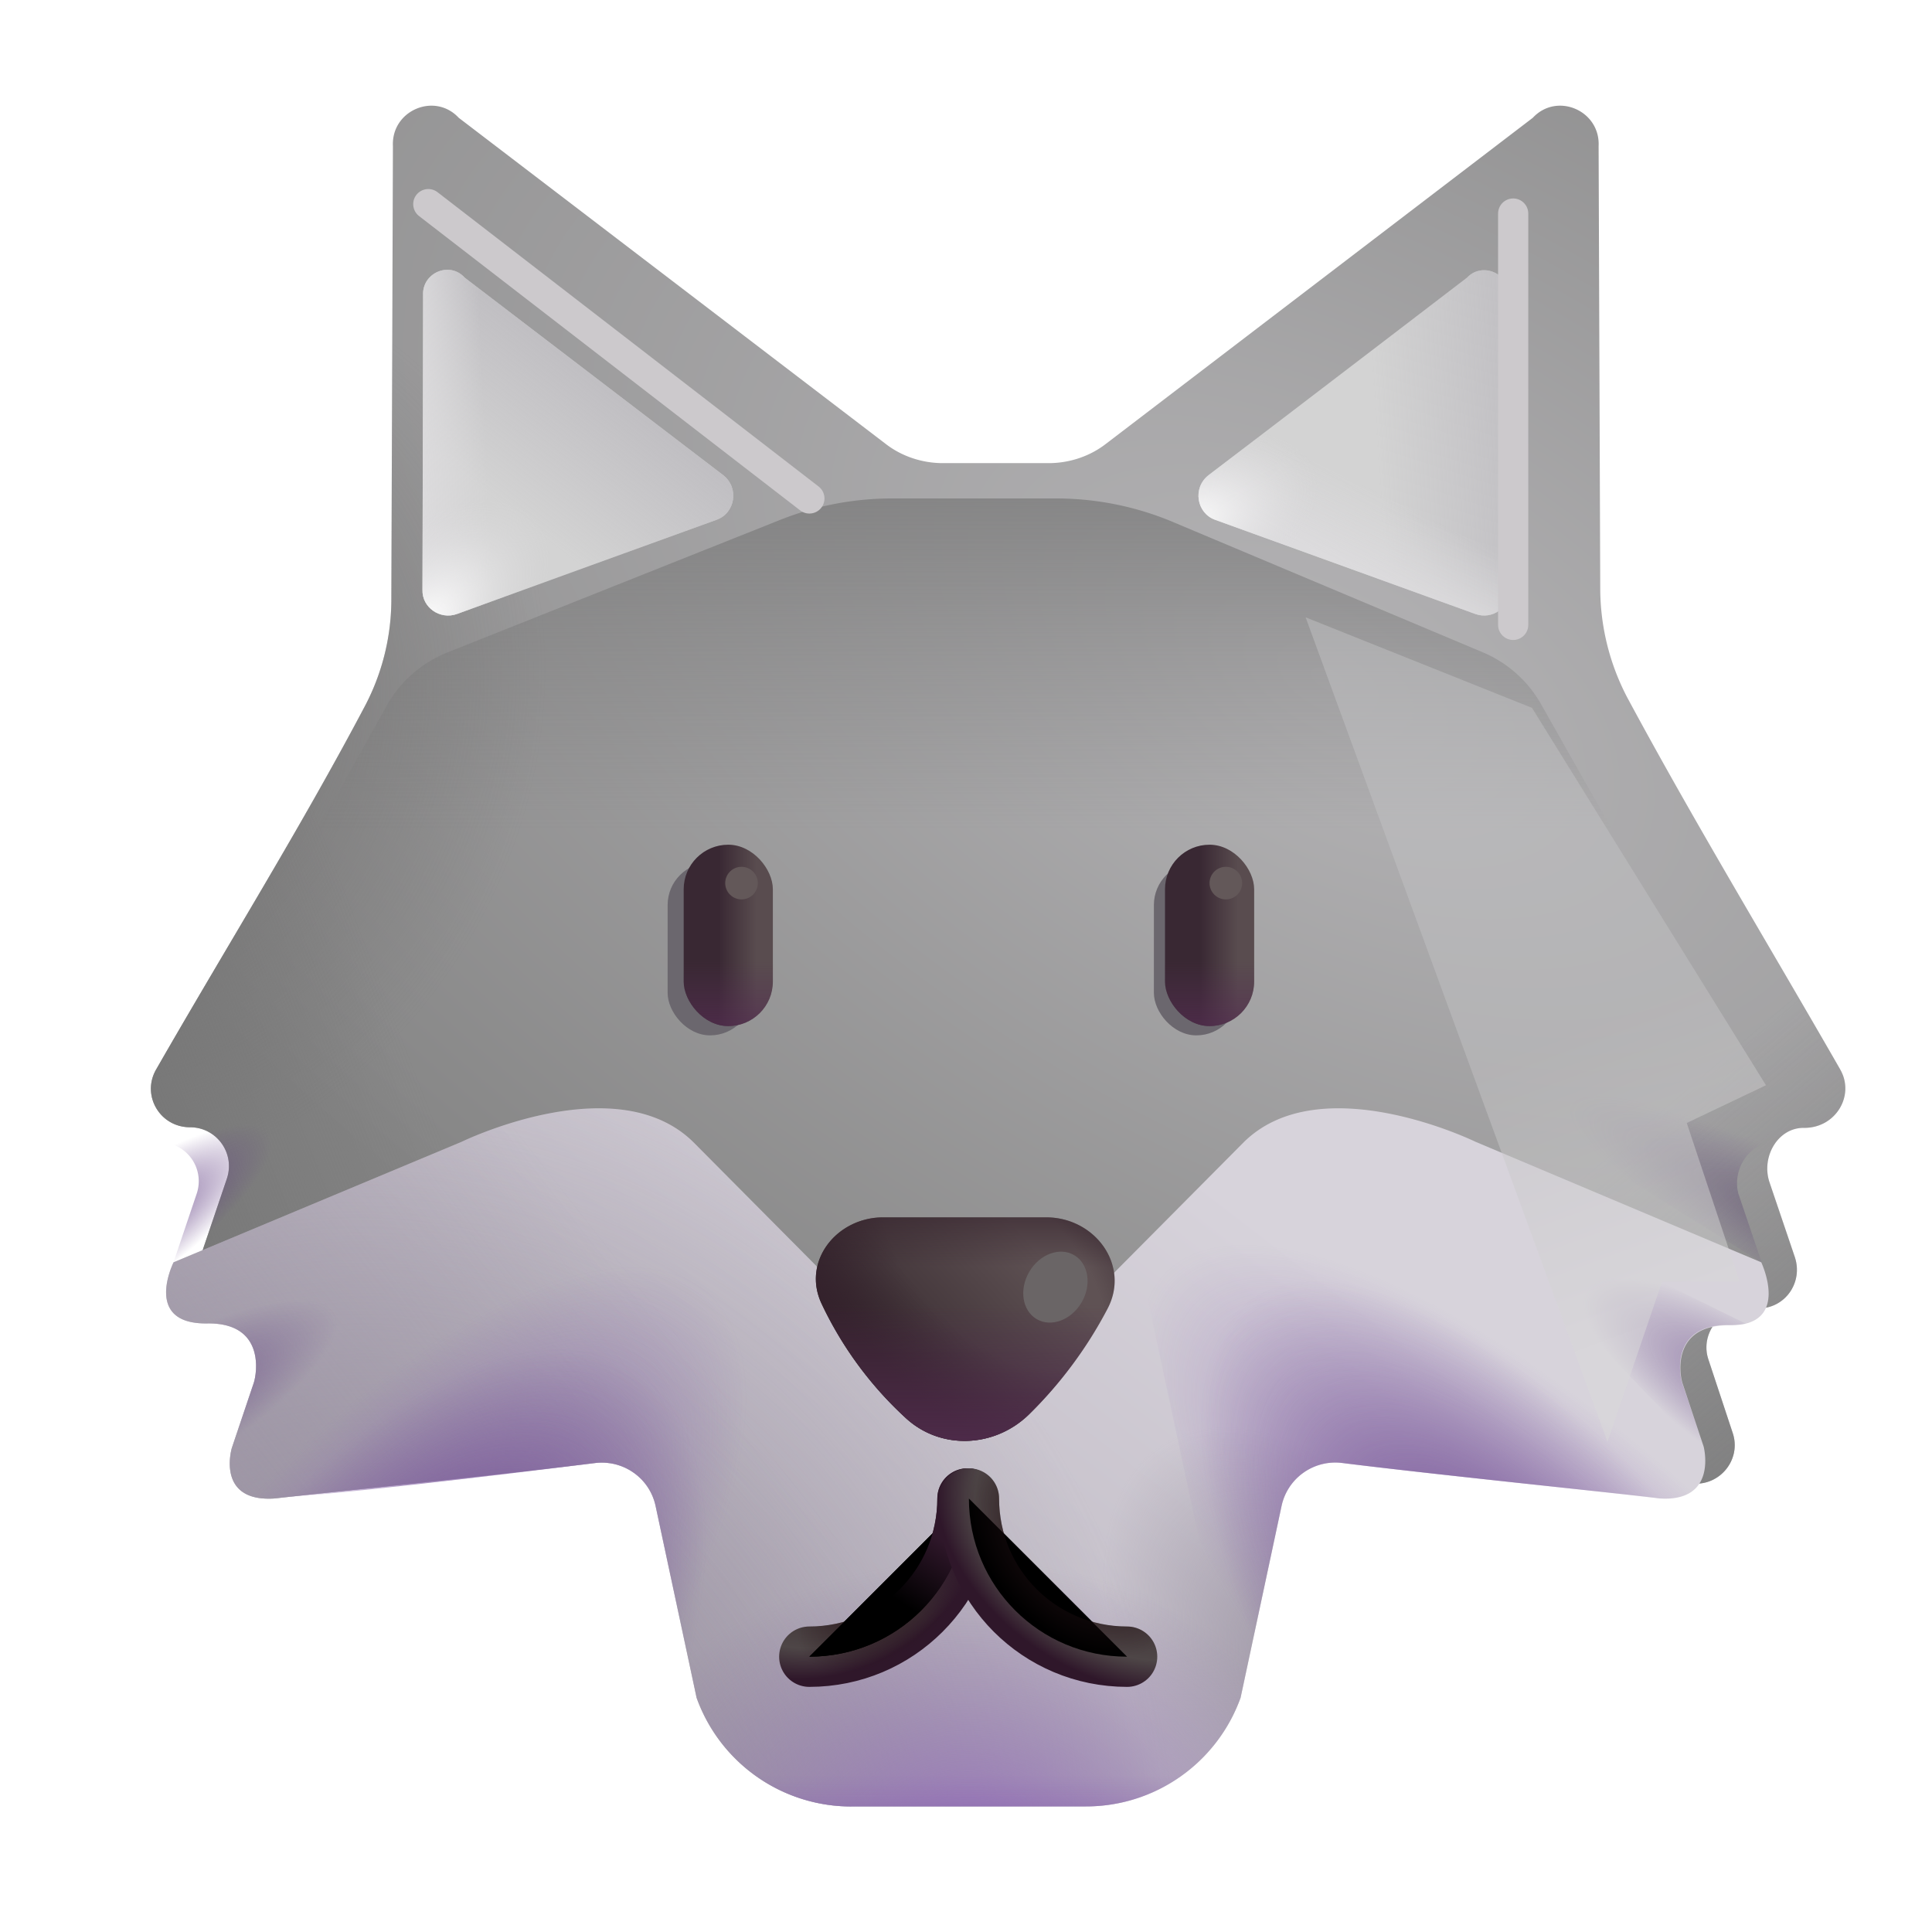 <svg width="100%" height="100%" viewBox="0 0 32 32" xmlns="http://www.w3.org/2000/svg"><g filter="url(#a)"><path fill="url(#b)" d="M29.978 17.96c-1.172-2.044-2.405-4.075-3.519-6.145a3.9 3.9 0 0 1-.454-1.82l-.027-7.324c.03-.59-.69-.9-1.09-.47l-7.07 5.4c-.27.21-.61.32-.95.32h-1.75c-.34 0-.68-.11-.95-.32l-7.07-5.4c-.4-.43-1.12-.12-1.09.47l-.026 7.493a3.8 3.8 0 0 1-.432 1.77c-1.08 2.046-2.313 4.022-3.462 6.027-.25.43.06.96.56.96.44 0 .75.43.61.85l-.44 1.3c-.14.41.17.84.6.85h.23c.44 0 .74.43.6.85l-.4 1.21c-.15.44.21.89.68.84l8.07-.89h6.85l8.07.89c.47.05.83-.4.68-.84l-.4-1.21c-.14-.41.17-.84.6-.85h.23c.44 0 .74-.43.6-.85l-.42-1.24c-.14-.42.14-.91.58-.9.52 0 .84-.54.59-.97"/><path fill="url(#c)" d="M29.978 17.96c-1.172-2.044-2.405-4.075-3.519-6.145a3.9 3.9 0 0 1-.454-1.82l-.027-7.324c.03-.59-.69-.9-1.09-.47l-7.07 5.4c-.27.21-.61.32-.95.32h-1.75c-.34 0-.68-.11-.95-.32l-7.07-5.4c-.4-.43-1.12-.12-1.09.47l-.026 7.493a3.8 3.8 0 0 1-.432 1.77c-1.08 2.046-2.313 4.022-3.462 6.027-.25.43.06.96.56.96.44 0 .75.43.61.85l-.44 1.3c-.14.41.17.84.6.85h.23c.44 0 .74.43.6.85l-.4 1.21c-.15.44.21.89.68.84l8.07-.89h6.85l8.07.89c.47.05.83-.4.68-.84l-.4-1.21c-.14-.41.17-.84.6-.85h.23c.44 0 .74-.43.6-.85l-.42-1.24c-.14-.42.14-.91.58-.9.52 0 .84-.54.59-.97"/><path fill="url(#d)" d="M29.978 17.96c-1.172-2.044-2.405-4.075-3.519-6.145a3.9 3.9 0 0 1-.454-1.82l-.027-7.324c.03-.59-.69-.9-1.09-.47l-7.07 5.4c-.27.21-.61.32-.95.32h-1.75c-.34 0-.68-.11-.95-.32l-7.07-5.4c-.4-.43-1.12-.12-1.09.47l-.026 7.493a3.8 3.8 0 0 1-.432 1.77c-1.08 2.046-2.313 4.022-3.462 6.027-.25.43.06.96.56.96.44 0 .75.43.61.85l-.44 1.3c-.14.41.17.84.6.85h.23c.44 0 .74.43.6.85l-.4 1.21c-.15.44.21.89.68.84l8.07-.89h6.85l8.07.89c.47.05.83-.4.68-.84l-.4-1.21c-.14-.41.17-.84.6-.85h.23c.44 0 .74-.43.6-.85l-.42-1.24c-.14-.42.14-.91.58-.9.52 0 .84-.54.59-.97"/><path fill="url(#e)" d="M29.978 17.96c-1.172-2.044-2.405-4.075-3.519-6.145a3.9 3.9 0 0 1-.454-1.82l-.027-7.324c.03-.59-.69-.9-1.09-.47l-7.07 5.4c-.27.21-.61.32-.95.32h-1.75c-.34 0-.68-.11-.95-.32l-7.07-5.4c-.4-.43-1.12-.12-1.09.47l-.026 7.493a3.8 3.8 0 0 1-.432 1.77c-1.08 2.046-2.313 4.022-3.462 6.027-.25.43.06.96.56.96.44 0 .75.43.61.85l-.44 1.3c-.14.41.17.84.6.85h.23c.44 0 .74.43.6.85l-.4 1.21c-.15.44.21.89.68.84l8.07-.89h6.85l8.07.89c.47.05.83-.4.68-.84l-.4-1.21c-.14-.41.17-.84.6-.85h.23c.44 0 .74-.43.6-.85l-.42-1.24c-.14-.42.14-.91.58-.9.52 0 .84-.54.59-.97"/></g><path fill="url(#f)" fill-rule="evenodd" d="m2.872 20.913 4.206-3.125-4.39 1.134a.644.644 0 0 1 .57.849z" clip-rule="evenodd"/><path fill="url(#g)" fill-opacity=".5" d="m29.18 20.913-7.055-4.391 7.238 2.4c-.419.024-.672.47-.57.849z"/><g filter="url(#h)"><path fill="url(#i)" d="m19.43 8.647 5.129 2.157a2 2 0 0 1 .965.858l3.663 6.47H2.814l3.59-6.442a2 2 0 0 1 1.008-.884l5.51-2.195a5 5 0 0 1 1.85-.355h2.72a5 5 0 0 1 1.939.391"/></g><path fill="#D3D3D3" d="M7.568 10.17c-.28.1-.58-.11-.57-.4l.01-4.88c-.02-.37.44-.57.69-.29l4.28 3.27c.27.21.2.63-.11.74z"/><path fill="url(#j)" d="M7.568 10.17c-.28.1-.58-.11-.57-.4l.01-4.88c-.02-.37.44-.57.69-.29l4.28 3.27c.27.21.2.63-.11.74z"/><path fill="url(#k)" d="M7.568 10.17c-.28.1-.58-.11-.57-.4l.01-4.88c-.02-.37.44-.57.69-.29l4.28 3.27c.27.21.2.63-.11.74z"/><path fill="url(#l)" d="M7.568 10.17c-.28.1-.58-.11-.57-.4l.01-4.88c-.02-.37.44-.57.69-.29l4.28 3.27c.27.21.2.63-.11.74z"/><path fill="#D3D3D3" d="M24.438 10.17c.28.1.57-.11.57-.4l-.02-4.87c.02-.37-.44-.57-.69-.3l-4.28 3.27c-.27.21-.2.63.11.74z"/><path fill="url(#m)" d="M24.438 10.17c.28.1.57-.11.57-.4l-.02-4.87c.02-.37-.44-.57-.69-.3l-4.28 3.27c-.27.21-.2.63.11.74z"/><path fill="url(#n)" d="M24.438 10.17c.28.1.57-.11.57-.4l-.02-4.87c.02-.37-.44-.57-.69-.3l-4.28 3.27c-.27.21-.2.63.11.74z"/><path fill="url(#o)" d="M24.438 10.17c.28.1.57-.11.57-.4l-.02-4.87c.02-.37-.44-.57-.69-.3l-4.28 3.27c-.27.21-.2.63.11.74z"/><path fill="url(#p)" d="M14.098 29.92h3.89c1.15 0 2.17-.72 2.56-1.8l.68-3.18c.1-.46.53-.76.99-.71 1.52.19 4.384.48 5.259.589.984.07.741-.858.741-.858l-.35-1.05c-.05-.15-.18-.97.78-.96 1.024.011.524-1.043.524-1.043l-4.734-1.997s-2.58-1.26-3.85.02l-2.92 2.94c-.06.07-.14.12-.22.17-.438.239-.916.359-1.405.37a3.06 3.06 0 0 1-1.405-.37c-.08-.05-.16-.1-.22-.17l-2.92-2.94c-1.27-1.28-3.85-.02-3.85-.02l-4.773 1.997s-.517 1.032.563 1.012c.96-.01.815.835.765.985l-.363 1.078s-.271.905.715.836c.703-.082 3.793-.398 5.313-.588.46-.05.89.25.99.71l.68 3.18a2.72 2.72 0 0 0 2.56 1.8"/><path fill="url(#q)" d="M14.098 29.92h3.89c1.15 0 2.17-.72 2.56-1.8l.68-3.18c.1-.46.53-.76.99-.71 1.52.19 4.384.48 5.259.589.984.07.741-.858.741-.858l-.35-1.05c-.05-.15-.18-.97.78-.96 1.024.011.524-1.043.524-1.043l-4.734-1.997s-2.58-1.26-3.85.02l-2.92 2.94c-.06.07-.14.12-.22.17-.438.239-.916.359-1.405.37a3.06 3.06 0 0 1-1.405-.37c-.08-.05-.16-.1-.22-.17l-2.92-2.94c-1.27-1.28-3.85-.02-3.85-.02l-4.773 1.997s-.517 1.032.563 1.012c.96-.01.815.835.765.985l-.363 1.078s-.271.905.715.836c.703-.082 3.793-.398 5.313-.588.46-.05.89.25.99.71l.68 3.18a2.72 2.72 0 0 0 2.56 1.8"/><path fill="url(#r)" d="M14.098 29.92h3.89c1.15 0 2.17-.72 2.56-1.8l.68-3.18c.1-.46.53-.76.99-.71 1.52.19 4.384.48 5.259.589.984.07.741-.858.741-.858l-.35-1.05c-.05-.15-.18-.97.78-.96 1.024.011.524-1.043.524-1.043l-4.734-1.997s-2.58-1.26-3.85.02l-2.92 2.94c-.06.07-.14.12-.22.17-.438.239-.916.359-1.405.37a3.06 3.06 0 0 1-1.405-.37c-.08-.05-.16-.1-.22-.17l-2.92-2.94c-1.27-1.28-3.85-.02-3.85-.02l-4.773 1.997s-.517 1.032.563 1.012c.96-.01.815.835.765.985l-.363 1.078s-.271.905.715.836c.703-.082 3.793-.398 5.313-.588.46-.05.89.25.99.71l.68 3.18a2.72 2.72 0 0 0 2.56 1.8"/><path fill="url(#s)" d="M14.098 29.92h3.89c1.15 0 2.17-.72 2.56-1.8l.68-3.18c.1-.46.53-.76.99-.71 1.52.19 4.384.48 5.259.589.984.07.741-.858.741-.858l-.35-1.05c-.05-.15-.18-.97.78-.96 1.024.011.524-1.043.524-1.043l-4.734-1.997s-2.58-1.26-3.85.02l-2.92 2.94c-.06.07-.14.12-.22.17-.438.239-.916.359-1.405.37a3.06 3.06 0 0 1-1.405-.37c-.08-.05-.16-.1-.22-.17l-2.92-2.94c-1.27-1.28-3.85-.02-3.85-.02l-4.773 1.997s-.517 1.032.563 1.012c.96-.01.815.835.765.985l-.363 1.078s-.271.905.715.836c.703-.082 3.793-.398 5.313-.588.46-.05.89.25.99.71l.68 3.18a2.72 2.72 0 0 0 2.56 1.8"/><path fill="url(#t)" d="M14.098 29.92h3.89c1.15 0 2.17-.72 2.56-1.8l.68-3.18c.1-.46.53-.76.99-.71 1.52.19 4.384.48 5.259.589.984.07.741-.858.741-.858l-.35-1.05c-.05-.15-.18-.97.78-.96 1.024.011.524-1.043.524-1.043l-4.734-1.997s-2.58-1.26-3.85.02l-2.92 2.94c-.06.07-.14.12-.22.17-.438.239-.916.359-1.405.37a3.06 3.06 0 0 1-1.405-.37c-.08-.05-.16-.1-.22-.17l-2.92-2.94c-1.27-1.28-3.85-.02-3.85-.02l-4.773 1.997s-.517 1.032.563 1.012c.96-.01.815.835.765.985l-.363 1.078s-.271.905.715.836c.703-.082 3.793-.398 5.313-.588.46-.05.89.25.99.71l.68 3.18a2.72 2.72 0 0 0 2.56 1.8"/><path fill="url(#u)" d="M14.098 29.92h3.89c1.15 0 2.17-.72 2.56-1.8l.68-3.18c.1-.46.53-.76.99-.71 1.52.19 4.384.48 5.259.589.984.07.741-.858.741-.858l-.35-1.05c-.05-.15-.18-.97.78-.96 1.024.011.524-1.043.524-1.043l-4.734-1.997s-2.58-1.26-3.85.02l-2.92 2.94c-.06.07-.14.12-.22.17-.438.239-.916.359-1.405.37a3.06 3.06 0 0 1-1.405-.37c-.08-.05-.16-.1-.22-.17l-2.92-2.94c-1.27-1.28-3.85-.02-3.85-.02l-4.773 1.997s-.517 1.032.563 1.012c.96-.01.815.835.765.985l-.363 1.078s-.271.905.715.836c.703-.082 3.793-.398 5.313-.588.46-.05.89.25.99.71l.68 3.18a2.72 2.72 0 0 0 2.56 1.8"/><path fill="url(#v)" fill-opacity=".75" d="m3.815 24.105 3.779-3.333-4.369 1.137q.094.014.213.011c.96-.01.815.835.765.985l-.363 1.078s-.015.048-.025.122"/><path fill="url(#w)" fill-opacity=".75" d="m28.25 24.105-4.531-4.74 5.199 2.56a2 2 0 0 1-.277.019c-.96-.01-.83.81-.78.96l.364 1.079s.015.048.025.122"/><path fill="url(#x)" d="m11.62 28.323 2.661-12.442-10.433 8.554c.062.19.244.366.7.366.64 0 3.8-.38 5.32-.57.46-.05.89.25.99.71l.68 3.18q.038.103.082.202"/><path fill="url(#y)" d="m11.62 28.323 2.661-12.442-10.433 8.554c.062.19.244.366.7.366.64 0 3.8-.38 5.32-.57.46-.05.89.25.99.71l.68 3.18q.038.103.082.202"/><path fill="url(#z)" d="M20.465 28.323 17.804 15.88l10.395 8.574c-.062.19-.287.41-.719.36-.738-.086-3.743-.394-5.263-.584a.91.91 0 0 0-.99.71l-.68 3.18a3 3 0 0 1-.082.202"/><path fill="url(#A)" d="M20.465 28.323 17.804 15.88l10.395 8.574c-.062.19-.287.41-.719.36-.738-.086-3.743-.394-5.263-.584a.91.91 0 0 0-.99.71l-.68 3.18a3 3 0 0 1-.082.202"/><path stroke="url(#B)" stroke-linecap="round" d="M16.025 24.82c0 1.45-1.17 2.62-2.62 2.62"/><path stroke="url(#C)" stroke-linecap="round" d="M16.025 24.82c0 1.45-1.17 2.62-2.62 2.62"/><path stroke="url(#D)" stroke-linecap="round" d="M16.025 24.82c0 1.45-1.17 2.62-2.62 2.62"/><path stroke="url(#E)" stroke-linecap="round" d="M16.048 24.82c0 1.45 1.17 2.62 2.62 2.62"/><path stroke="url(#F)" stroke-linecap="round" d="M16.048 24.82c0 1.45 1.17 2.62 2.62 2.62"/><g filter="url(#G)"><rect width="1.406" height="2.862" x="11.058" y="14.287" fill="#6B676E" rx=".703"/></g><g filter="url(#H)"><rect width="1.406" height="2.862" x="19.112" y="14.287" fill="#6B676E" rx=".703"/></g><rect width="1.477" height="3.004" x="11.324" y="13.991" fill="url(#I)" rx=".738"/><rect width="1.477" height="3.004" x="11.324" y="13.991" fill="url(#J)" rx=".738"/><rect width="1.477" height="3.004" x="19.296" y="13.991" fill="url(#K)" rx=".738"/><rect width="1.477" height="3.004" x="19.296" y="13.991" fill="url(#L)" rx=".738"/><path fill="url(#M)" d="M17.325 20.163H14.63c-.777 0-1.355.736-1.019 1.437a6.1 6.1 0 0 0 1.4 1.895c.584.53 1.475.48 2.037-.072a7 7 0 0 0 1.297-1.747c.377-.718-.208-1.513-1.019-1.513"/><path fill="url(#N)" d="M17.325 20.163H14.63c-.777 0-1.355.736-1.019 1.437a6.1 6.1 0 0 0 1.4 1.895c.584.53 1.475.48 2.037-.072a7 7 0 0 0 1.297-1.747c.377-.718-.208-1.513-1.019-1.513"/><path fill="url(#O)" d="M17.325 20.163H14.63c-.777 0-1.355.736-1.019 1.437a6.1 6.1 0 0 0 1.4 1.895c.584.53 1.475.48 2.037-.072a7 7 0 0 0 1.297-1.747c.377-.718-.208-1.513-1.019-1.513"/><path fill="url(#P)" d="M17.325 20.163H14.63c-.777 0-1.355.736-1.019 1.437a6.1 6.1 0 0 0 1.4 1.895c.584.53 1.475.48 2.037-.072a7 7 0 0 0 1.297-1.747c.377-.718-.208-1.513-1.019-1.513"/><g filter="url(#Q)"><path stroke="#CCC9CC" stroke-linecap="round" stroke-width=".5" d="m7.094 3.381 6.312 4.875"/></g><g filter="url(#R)"><path stroke="#CCC9CC" stroke-linecap="round" stroke-width=".5" d="M25.063 3.537v6.813"/></g><g filter="url(#S)"><path fill="url(#T)" fill-opacity=".5" d="m21.625 10.225 5 13.656.906-2.656h1.282l-.875-2.625 1.312-.625-3.875-6.25z"/></g><g filter="url(#U)"><circle cx="12.282" cy="14.627" r=".27" fill="#635859"/></g><g filter="url(#V)"><circle cx="20.304" cy="14.627" r=".27" fill="#635859"/></g><g filter="url(#W)"><ellipse cx="17.481" cy="21.319" fill="#6A6566" rx=".502" ry=".614" transform="rotate(30.37 17.481 21.319)"/></g><defs><radialGradient id="b" cx="0" cy="0" r="1" gradientTransform="rotate(119.632 7.395 12.021)scale(15.675 29.189)" gradientUnits="userSpaceOnUse"><stop stop-color="#B4B3B5"/><stop offset="1" stop-color="#848484"/></radialGradient><radialGradient id="c" cx="0" cy="0" r="1" gradientTransform="matrix(5.812 3.375 -3.942 6.789 1.5 12.412)" gradientUnits="userSpaceOnUse"><stop stop-color="#767575"/><stop offset="1" stop-color="#767575" stop-opacity="0"/></radialGradient><radialGradient id="f" cx="0" cy="0" r="1" gradientTransform="rotate(-34.848 33.716 7.355)scale(4.074 1.137)" gradientUnits="userSpaceOnUse"><stop stop-color="#634185"/><stop offset=".784" stop-color="#634185" stop-opacity="0"/></radialGradient><radialGradient id="g" cx="0" cy="0" r="1" gradientTransform="matrix(-5.453 -2.875 .527 -1 30.969 20.913)" gradientUnits="userSpaceOnUse"><stop stop-color="#351F4B"/><stop offset=".909" stop-color="#634185" stop-opacity="0"/></radialGradient><radialGradient id="l" cx="0" cy="0" r="1" gradientTransform="rotate(-44.233 16.252 -3.427)scale(2.576 1.458)" gradientUnits="userSpaceOnUse"><stop stop-color="#fff"/><stop offset="1" stop-color="#DCDBDD" stop-opacity="0"/></radialGradient><radialGradient id="o" cx="0" cy="0" r="1" gradientTransform="matrix(2.156 -1 .566 1.221 19.594 8.725)" gradientUnits="userSpaceOnUse"><stop stop-color="#fff"/><stop offset="1" stop-color="#DCDBDD" stop-opacity="0"/></radialGradient><radialGradient id="q" cx="0" cy="0" r="1" gradientTransform="matrix(8.875 -8.446 9.169 9.635 6.75 29.92)" gradientUnits="userSpaceOnUse"><stop stop-color="#9890A0"/><stop offset="1" stop-color="#9890A0" stop-opacity="0"/></radialGradient><radialGradient id="r" cx="0" cy="0" r="1" gradientTransform="matrix(-4.2 -6.43 3.848 -2.514 21.926 28.087)" gradientUnits="userSpaceOnUse"><stop stop-color="#9890A0"/><stop offset=".644" stop-color="#9890A0" stop-opacity="0"/></radialGradient><radialGradient id="t" cx="0" cy="0" r="1" gradientTransform="matrix(0 -5 6.332 0 16.043 30.85)" gradientUnits="userSpaceOnUse"><stop stop-color="#9874BC"/><stop offset="1" stop-color="#8A74A0" stop-opacity="0"/></radialGradient><radialGradient id="v" cx="0" cy="0" r="1" gradientTransform="matrix(3.844 -2.188 .621 1.091 2.344 23.569)" gradientUnits="userSpaceOnUse"><stop stop-color="#634185"/><stop offset=".832" stop-color="#634185" stop-opacity="0"/></radialGradient><radialGradient id="w" cx="0" cy="0" r="1" gradientTransform="rotate(-147.433 18.303 7.443)scale(4.935 1.4)" gradientUnits="userSpaceOnUse"><stop stop-color="#634185"/><stop offset=".832" stop-color="#634185" stop-opacity="0"/></radialGradient><radialGradient id="x" cx="0" cy="0" r="1" gradientTransform="rotate(-50.519 32.873 7.575)scale(9.191 3.845)" gradientUnits="userSpaceOnUse"><stop stop-color="#855CAE"/><stop offset=".953" stop-color="#855CAE" stop-opacity="0"/></radialGradient><radialGradient id="y" cx="0" cy="0" r="1" gradientTransform="rotate(-57.857 29.533 8.682)scale(9.633 5.029)" gradientUnits="userSpaceOnUse"><stop stop-color="#634185"/><stop offset=".784" stop-color="#634185" stop-opacity="0"/></radialGradient><radialGradient id="z" cx="0" cy="0" r="1" gradientTransform="matrix(-7.688 -7.875 2.783 -2.717 26.656 28.538)" gradientUnits="userSpaceOnUse"><stop stop-color="#855CAE"/><stop offset=".953" stop-color="#855CAE" stop-opacity="0"/></radialGradient><radialGradient id="A" cx="0" cy="0" r="1" gradientTransform="rotate(-125.91 20.396 7.812)scale(11.189 4.6)" gradientUnits="userSpaceOnUse"><stop stop-color="#634185"/><stop offset=".815" stop-color="#634185" stop-opacity="0"/></radialGradient><radialGradient id="B" cx="0" cy="0" r="1" gradientTransform="matrix(1.734 2.422 -3.04 2.177 13.797 25.381)" gradientUnits="userSpaceOnUse"><stop stop-color="#261317"/><stop offset=".589" stop-color="#4E4647"/><stop offset=".747" stop-color="#2F172A"/></radialGradient><radialGradient id="C" cx="0" cy="0" r="1" gradientTransform="matrix(-.609 -.766 1.268 -1.01 14.61 26.444)" gradientUnits="userSpaceOnUse"><stop stop-color="#261317"/><stop offset="1" stop-color="#261317" stop-opacity="0"/></radialGradient><radialGradient id="E" cx="0" cy="0" r="1" gradientTransform="rotate(122.471 2.27 17.812)scale(3.056 4.354)" gradientUnits="userSpaceOnUse"><stop stop-color="#261317"/><stop offset=".589" stop-color="#4E4647"/><stop offset=".747" stop-color="#2F172A"/></radialGradient><radialGradient id="F" cx="0" cy="0" r="1" gradientTransform="matrix(-.922 .891 -1.475 -1.527 17.734 25.678)" gradientUnits="userSpaceOnUse"><stop stop-color="#261317"/><stop offset="1" stop-color="#261317" stop-opacity="0"/></radialGradient><radialGradient id="N" cx="0" cy="0" r="1" gradientTransform="matrix(-1.774 1.901 -3.493 -3.26 16.454 20.948)" gradientUnits="userSpaceOnUse"><stop offset=".463" stop-color="#34222C" stop-opacity="0"/><stop offset=".956" stop-color="#34222C"/></radialGradient><linearGradient id="d" x1=".687" x2="12.438" y1="20.475" y2="15.912" gradientUnits="userSpaceOnUse"><stop stop-color="#747474"/><stop offset=".492" stop-color="#747474" stop-opacity="0"/></linearGradient><linearGradient id="e" x1="30.5" x2="24.5" y1="27.787" y2="20.787" gradientUnits="userSpaceOnUse"><stop stop-color="#747474"/><stop offset="1" stop-color="#747474" stop-opacity="0"/></linearGradient><linearGradient id="i" x1="15.969" x2="15.969" y1="5.412" y2="13.725" gradientUnits="userSpaceOnUse"><stop stop-color="#747474"/><stop offset="1" stop-color="#747474" stop-opacity="0"/></linearGradient><linearGradient id="j" x1="11.375" x2="9.25" y1="6.35" y2="9.1" gradientUnits="userSpaceOnUse"><stop stop-color="#BAB8BD"/><stop offset="1" stop-color="#BAB8BD" stop-opacity="0"/></linearGradient><linearGradient id="k" x1="6.998" x2="8.125" y1="9.459" y2="9.412" gradientUnits="userSpaceOnUse"><stop stop-color="#DCDBDD"/><stop offset="1" stop-color="#DCDBDD" stop-opacity="0"/></linearGradient><linearGradient id="m" x1="26.063" x2="22.876" y1="8.287" y2="8.484" gradientUnits="userSpaceOnUse"><stop stop-color="#BAB8BD"/><stop offset="1" stop-color="#BAB8BD" stop-opacity="0"/></linearGradient><linearGradient id="n" x1="20.344" x2="21.155" y1="8.975" y2="7.335" gradientUnits="userSpaceOnUse"><stop offset=".275" stop-color="#DCDBDD"/><stop offset="1" stop-color="#DCDBDD" stop-opacity="0"/></linearGradient><linearGradient id="p" x1="19.75" x2="11.625" y1="19.35" y2="29.921" gradientUnits="userSpaceOnUse"><stop stop-color="#D7D3DB"/><stop offset="1" stop-color="#B7B1BC"/></linearGradient><linearGradient id="s" x1="2.063" x2="12.313" y1="31.537" y2="23.475" gradientUnits="userSpaceOnUse"><stop stop-color="#9890A0"/><stop offset="1" stop-color="#9890A0" stop-opacity="0"/></linearGradient><linearGradient id="u" x1="16.043" x2="16.043" y1="31.35" y2="29.412" gradientUnits="userSpaceOnUse"><stop stop-color="#855CAE"/><stop offset="1" stop-color="#855CAE" stop-opacity="0"/></linearGradient><linearGradient id="D" x1="15.891" x2="15.188" y1="25.709" y2="26.725" gradientUnits="userSpaceOnUse"><stop stop-color="#2F172A"/><stop offset="1" stop-color="#2F172A" stop-opacity="0"/></linearGradient><linearGradient id="I" x1="12.714" x2="11.902" y1="15.493" y2="15.493" gradientUnits="userSpaceOnUse"><stop offset=".225" stop-color="#594C4F"/><stop offset="1" stop-color="#392833"/></linearGradient><linearGradient id="J" x1="13.031" x2="13.031" y1="17.521" y2="15.928" gradientUnits="userSpaceOnUse"><stop stop-color="#552D52"/><stop offset="1" stop-color="#552D52" stop-opacity="0"/></linearGradient><linearGradient id="K" x1="20.687" x2="19.875" y1="15.493" y2="15.493" gradientUnits="userSpaceOnUse"><stop offset=".225" stop-color="#594C4F"/><stop offset="1" stop-color="#392833"/></linearGradient><linearGradient id="L" x1="21.004" x2="21.004" y1="17.521" y2="15.928" gradientUnits="userSpaceOnUse"><stop stop-color="#552D52"/><stop offset="1" stop-color="#552D52" stop-opacity="0"/></linearGradient><linearGradient id="M" x1="17.649" x2="14.019" y1="19.823" y2="23.11" gradientUnits="userSpaceOnUse"><stop offset=".191" stop-color="#5F5254"/><stop offset="1" stop-color="#2E2127"/></linearGradient><linearGradient id="O" x1="16.5" x2="16.5" y1="21.272" y2="19.288" gradientUnits="userSpaceOnUse"><stop offset=".147" stop-color="#34222C" stop-opacity="0"/><stop offset=".873" stop-color="#34222C"/></linearGradient><linearGradient id="P" x1="17.516" x2="17.516" y1="24.6" y2="21.6" gradientUnits="userSpaceOnUse"><stop stop-color="#552D52"/><stop offset="1" stop-color="#552D52" stop-opacity="0"/></linearGradient><linearGradient id="T" x1="24.469" x2="26.938" y1="17.506" y2="24.163" gradientUnits="userSpaceOnUse"><stop stop-color="#C2C1C3"/><stop offset=".724" stop-color="#D9D9D9"/></linearGradient><filter id="a" width="28.565" height="23.074" x="2" y="1.75" color-interpolation-filters="sRGB" filterUnits="userSpaceOnUse"><feFlood flood-opacity="0" result="BackgroundImageFix"/><feBlend in="SourceGraphic" in2="BackgroundImageFix" result="shape"/><feColorMatrix in="SourceAlpha" result="hardAlpha" values="0 0 0 0 0 0 0 0 0 0 0 0 0 0 0 0 0 0 127 0"/><feOffset dx=".5" dy="-.25"/><feGaussianBlur stdDeviation=".375"/><feComposite in2="hardAlpha" k2="-1" k3="1" operator="arithmetic"/><feColorMatrix values="0 0 0 0 0.463 0 0 0 0 0.459 0 0 0 0 0.459 0 0 0 1 0"/><feBlend in2="shape" result="effect1_innerShadow_28327_1901"/></filter><filter id="h" width="28.375" height="11.875" x="1.813" y="7.256" color-interpolation-filters="sRGB" filterUnits="userSpaceOnUse"><feFlood flood-opacity="0" result="BackgroundImageFix"/><feBlend in="SourceGraphic" in2="BackgroundImageFix" result="shape"/><feGaussianBlur result="effect1_foregroundBlur_28327_1901" stdDeviation=".5"/></filter><filter id="G" width="2.906" height="4.362" x="10.308" y="13.537" color-interpolation-filters="sRGB" filterUnits="userSpaceOnUse"><feFlood flood-opacity="0" result="BackgroundImageFix"/><feBlend in="SourceGraphic" in2="BackgroundImageFix" result="shape"/><feGaussianBlur result="effect1_foregroundBlur_28327_1901" stdDeviation=".375"/></filter><filter id="H" width="2.906" height="4.362" x="18.362" y="13.537" color-interpolation-filters="sRGB" filterUnits="userSpaceOnUse"><feFlood flood-opacity="0" result="BackgroundImageFix"/><feBlend in="SourceGraphic" in2="BackgroundImageFix" result="shape"/><feGaussianBlur result="effect1_foregroundBlur_28327_1901" stdDeviation=".375"/></filter><filter id="Q" width="8.813" height="7.375" x="5.844" y="2.131" color-interpolation-filters="sRGB" filterUnits="userSpaceOnUse"><feFlood flood-opacity="0" result="BackgroundImageFix"/><feBlend in="SourceGraphic" in2="BackgroundImageFix" result="shape"/><feGaussianBlur result="effect1_foregroundBlur_28327_1901" stdDeviation=".5"/></filter><filter id="R" width="1.9" height="8.713" x="24.113" y="2.587" color-interpolation-filters="sRGB" filterUnits="userSpaceOnUse"><feFlood flood-opacity="0" result="BackgroundImageFix"/><feBlend in="SourceGraphic" in2="BackgroundImageFix" result="shape"/><feGaussianBlur result="effect1_foregroundBlur_28327_1901" stdDeviation=".35"/></filter><filter id="S" width="11.625" height="17.656" x="19.625" y="8.225" color-interpolation-filters="sRGB" filterUnits="userSpaceOnUse"><feFlood flood-opacity="0" result="BackgroundImageFix"/><feBlend in="SourceGraphic" in2="BackgroundImageFix" result="shape"/><feGaussianBlur result="effect1_foregroundBlur_28327_1901" stdDeviation="1"/></filter><filter id="U" width="1.539" height="1.539" x="11.512" y="13.858" color-interpolation-filters="sRGB" filterUnits="userSpaceOnUse"><feFlood flood-opacity="0" result="BackgroundImageFix"/><feBlend in="SourceGraphic" in2="BackgroundImageFix" result="shape"/><feGaussianBlur result="effect1_foregroundBlur_28327_1901" stdDeviation=".25"/></filter><filter id="V" width="1.539" height="1.539" x="19.535" y="13.858" color-interpolation-filters="sRGB" filterUnits="userSpaceOnUse"><feFlood flood-opacity="0" result="BackgroundImageFix"/><feBlend in="SourceGraphic" in2="BackgroundImageFix" result="shape"/><feGaussianBlur result="effect1_foregroundBlur_28327_1901" stdDeviation=".25"/></filter><filter id="W" width="2.066" height="2.174" x="16.448" y="20.231" color-interpolation-filters="sRGB" filterUnits="userSpaceOnUse"><feFlood flood-opacity="0" result="BackgroundImageFix"/><feBlend in="SourceGraphic" in2="BackgroundImageFix" result="shape"/><feGaussianBlur result="effect1_foregroundBlur_28327_1901" stdDeviation=".25"/></filter></defs></svg>